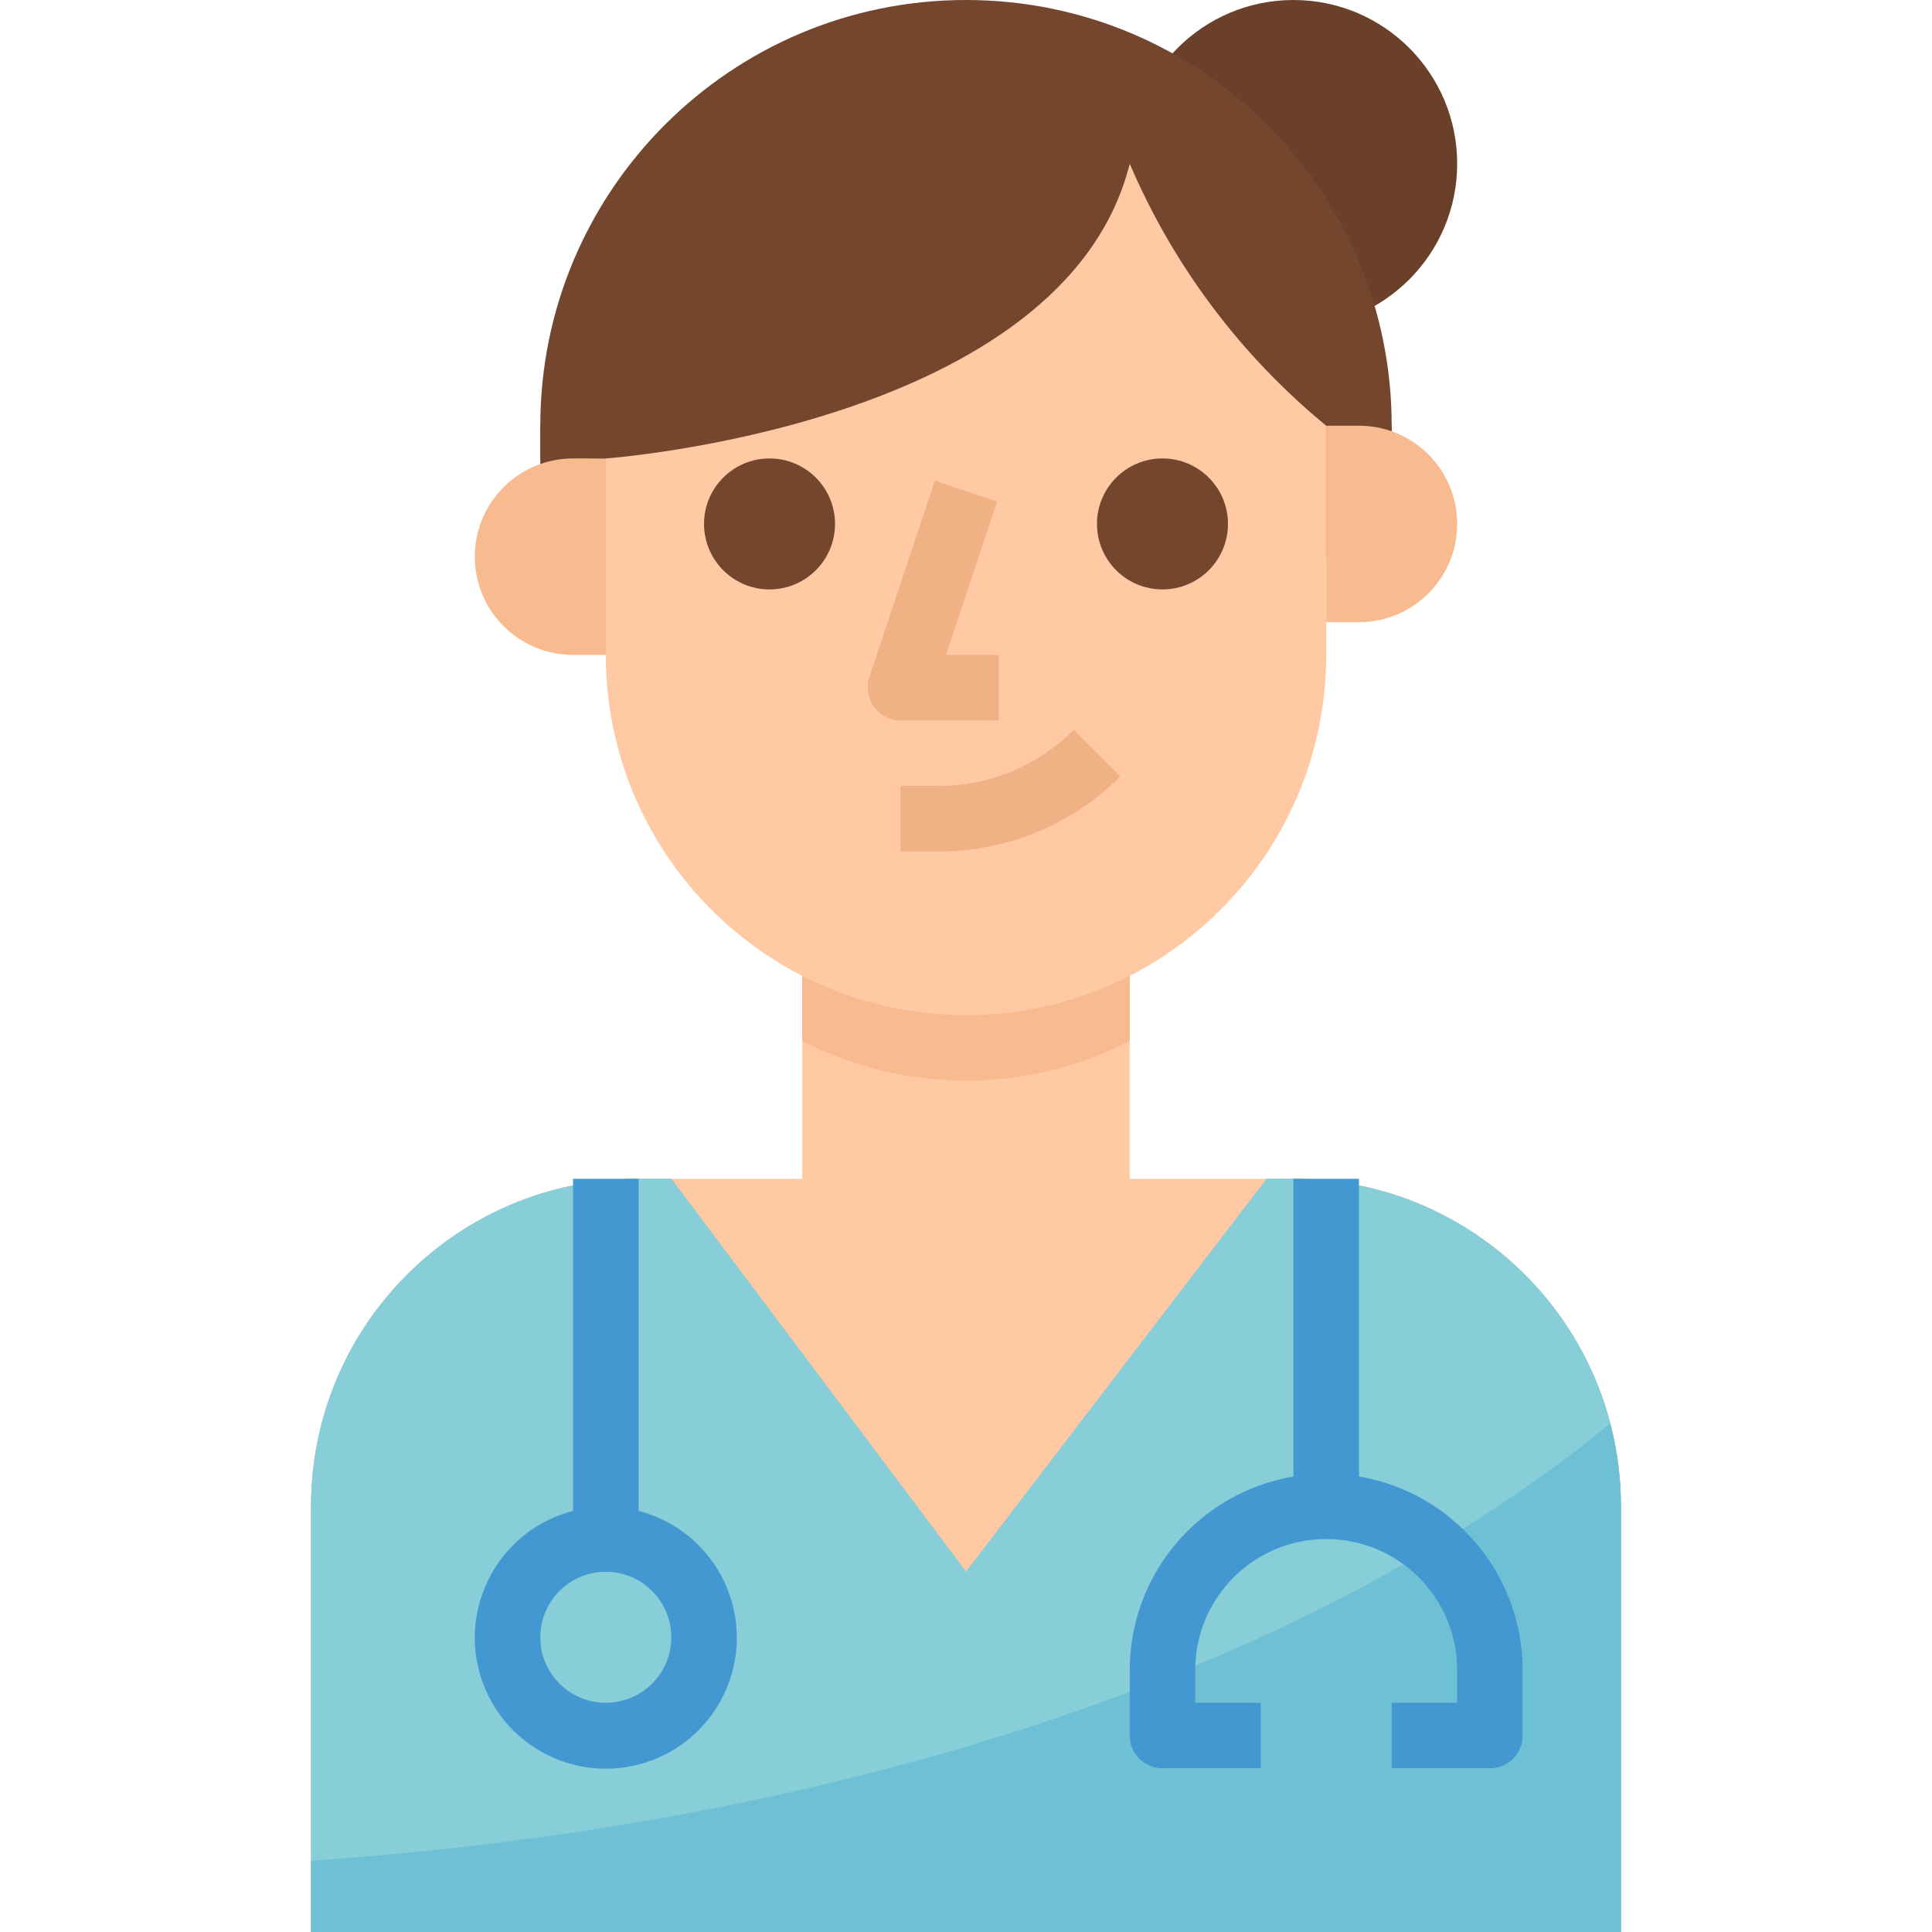 <?xml version="1.0" encoding="iso-8859-1"?>
<!-- Generator: Adobe Illustrator 19.0.0, SVG Export Plug-In . SVG Version: 6.00 Build 0)  -->
<svg version="1.1" id="Capa_1" xmlns="http://www.w3.org/2000/svg" xmlns:xlink="http://www.w3.org/1999/xlink" x="0px" y="0px"
	 viewBox="0 0 512 512" style="enable-background:new 0 0 512 512;" xml:space="preserve">
<rect x="143.186" y="112.814" style="fill:#75462E;" width="225.627" height="34.712"/>
<circle style="fill:#6B402A;" cx="342.78" cy="43.39" r="43.39"/>
<path style="fill:#FEC9A3;" d="M429.559,512V399.186c0-47.928-38.851-86.78-86.78-86.78h-43.39v-69.424h-86.78v69.424h-43.39
	c-47.928,0-86.78,38.851-86.78,86.78V512H429.559z"/>
<path id="SVGCleanerId_0" style="fill:#87CED9;" d="M342.78,312.407h-7.116L256,416.542l-78.102-104.136h-8.678
	c-47.928,0-86.78,38.851-86.78,86.78V512h347.119V399.186C429.559,351.258,390.708,312.407,342.78,312.407z"/>
<g>
	<path id="SVGCleanerId_0_1_" style="fill:#87CED9;" d="M342.78,312.407h-7.116L256,416.542l-78.102-104.136h-8.678
		c-47.928,0-86.78,38.851-86.78,86.78V512h347.119V399.186C429.559,351.258,390.708,312.407,342.78,312.407z"/>
</g>
<path style="fill:#6EC1D4;" d="M82.441,512h347.119V399.186c-0.017-7.385-0.981-14.727-2.864-21.868
	C317.7,465.833,162.452,487.788,82.441,493.082V512z"/>
<g>
	<path style="fill:#4398D1;" d="M169.22,400.401v-87.995h-17.356v87.995c-18.562,4.79-29.722,23.726-24.932,42.288
		c4.79,18.562,23.726,29.722,42.288,24.932c18.562-4.79,29.722-23.726,24.932-42.288C190.993,413.106,181.448,403.56,169.22,400.401
		z M160.542,451.254c-9.589,0-17.356-7.767-17.356-17.356c0-9.589,7.767-17.356,17.356-17.356s17.356,7.767,17.356,17.356
		C177.898,443.487,170.132,451.254,160.542,451.254z"/>
	<path style="fill:#4398D1;" d="M360.136,391.289v-78.883H342.78v78.883c-25.036,4.235-43.364,25.895-43.39,51.287v17.356
		c0,4.79,3.888,8.678,8.678,8.678h26.034v-17.356h-17.356v-8.678c0-19.17,15.542-34.712,34.712-34.712
		c19.17,0,34.712,15.542,34.712,34.712v8.678h-17.356v17.356h26.034c4.79,0,8.678-3.888,8.678-8.678v-17.356
		C403.499,417.185,385.172,395.524,360.136,391.289z"/>
</g>
<g>
	<path style="fill:#F7BB8F;" d="M212.61,242.983v32.89c27.231,13.998,59.548,13.998,86.78,0v-32.89H212.61z"/>
	<path style="fill:#F7BB8F;" d="M169.22,173.559h-17.356c-14.379,0-26.034-11.655-26.034-26.034l0,0
		c0-14.379,11.655-26.034,26.034-26.034h17.356V173.559z"/>
</g>
<path style="fill:#FEC9A3;" d="M351.458,104.136v69.424c0,52.719-42.739,95.458-95.458,95.458l0,0
	c-52.719,0-95.458-42.739-95.458-95.458v-69.424c0-43.138,34.964-78.102,78.102-78.102h34.712
	C316.494,26.034,351.458,60.997,351.458,104.136z"/>
<g>
	<circle style="fill:#75462E;" cx="203.932" cy="138.847" r="17.356"/>
	<circle style="fill:#75462E;" cx="308.068" cy="138.847" r="17.356"/>
</g>
<g>
	<path style="fill:#F0B184;" d="M248.797,225.627h-10.153v-17.356h10.153c13.425,0.026,26.294-5.32,35.753-14.839l12.323,12.323
		C284.143,218.537,266.83,225.688,248.797,225.627z"/>
	<path style="fill:#F0B184;" d="M264.678,190.915h-26.034c-2.794-0.009-5.406-1.371-7.029-3.645c-1.64-2.256-2.091-5.163-1.215-7.81
		l17.356-52.068l16.488,5.554l-13.538,40.613h13.972V190.915z"/>
</g>
<path style="fill:#75462E;" d="M256,0c-62.308,0-112.814,50.506-112.814,112.814v8.678c0-0.434,8.678,0,17.356,0
	c0,0,121.492-8.678,138.847-78.102c11.533,26.988,29.392,50.801,52.068,69.424l17.356,8.678v-8.678C368.814,50.506,318.308,0,256,0z
	"/>
<path style="fill:#F7BB8F;" d="M351.458,112.814h8.678c14.379,0,26.034,11.655,26.034,26.034l0,0
	c0,14.379-11.655,26.034-26.034,26.034h-8.678V112.814z"/>
<g>
</g>
<g>
</g>
<g>
</g>
<g>
</g>
<g>
</g>
<g>
</g>
<g>
</g>
<g>
</g>
<g>
</g>
<g>
</g>
<g>
</g>
<g>
</g>
<g>
</g>
<g>
</g>
<g>
</g>
</svg>
